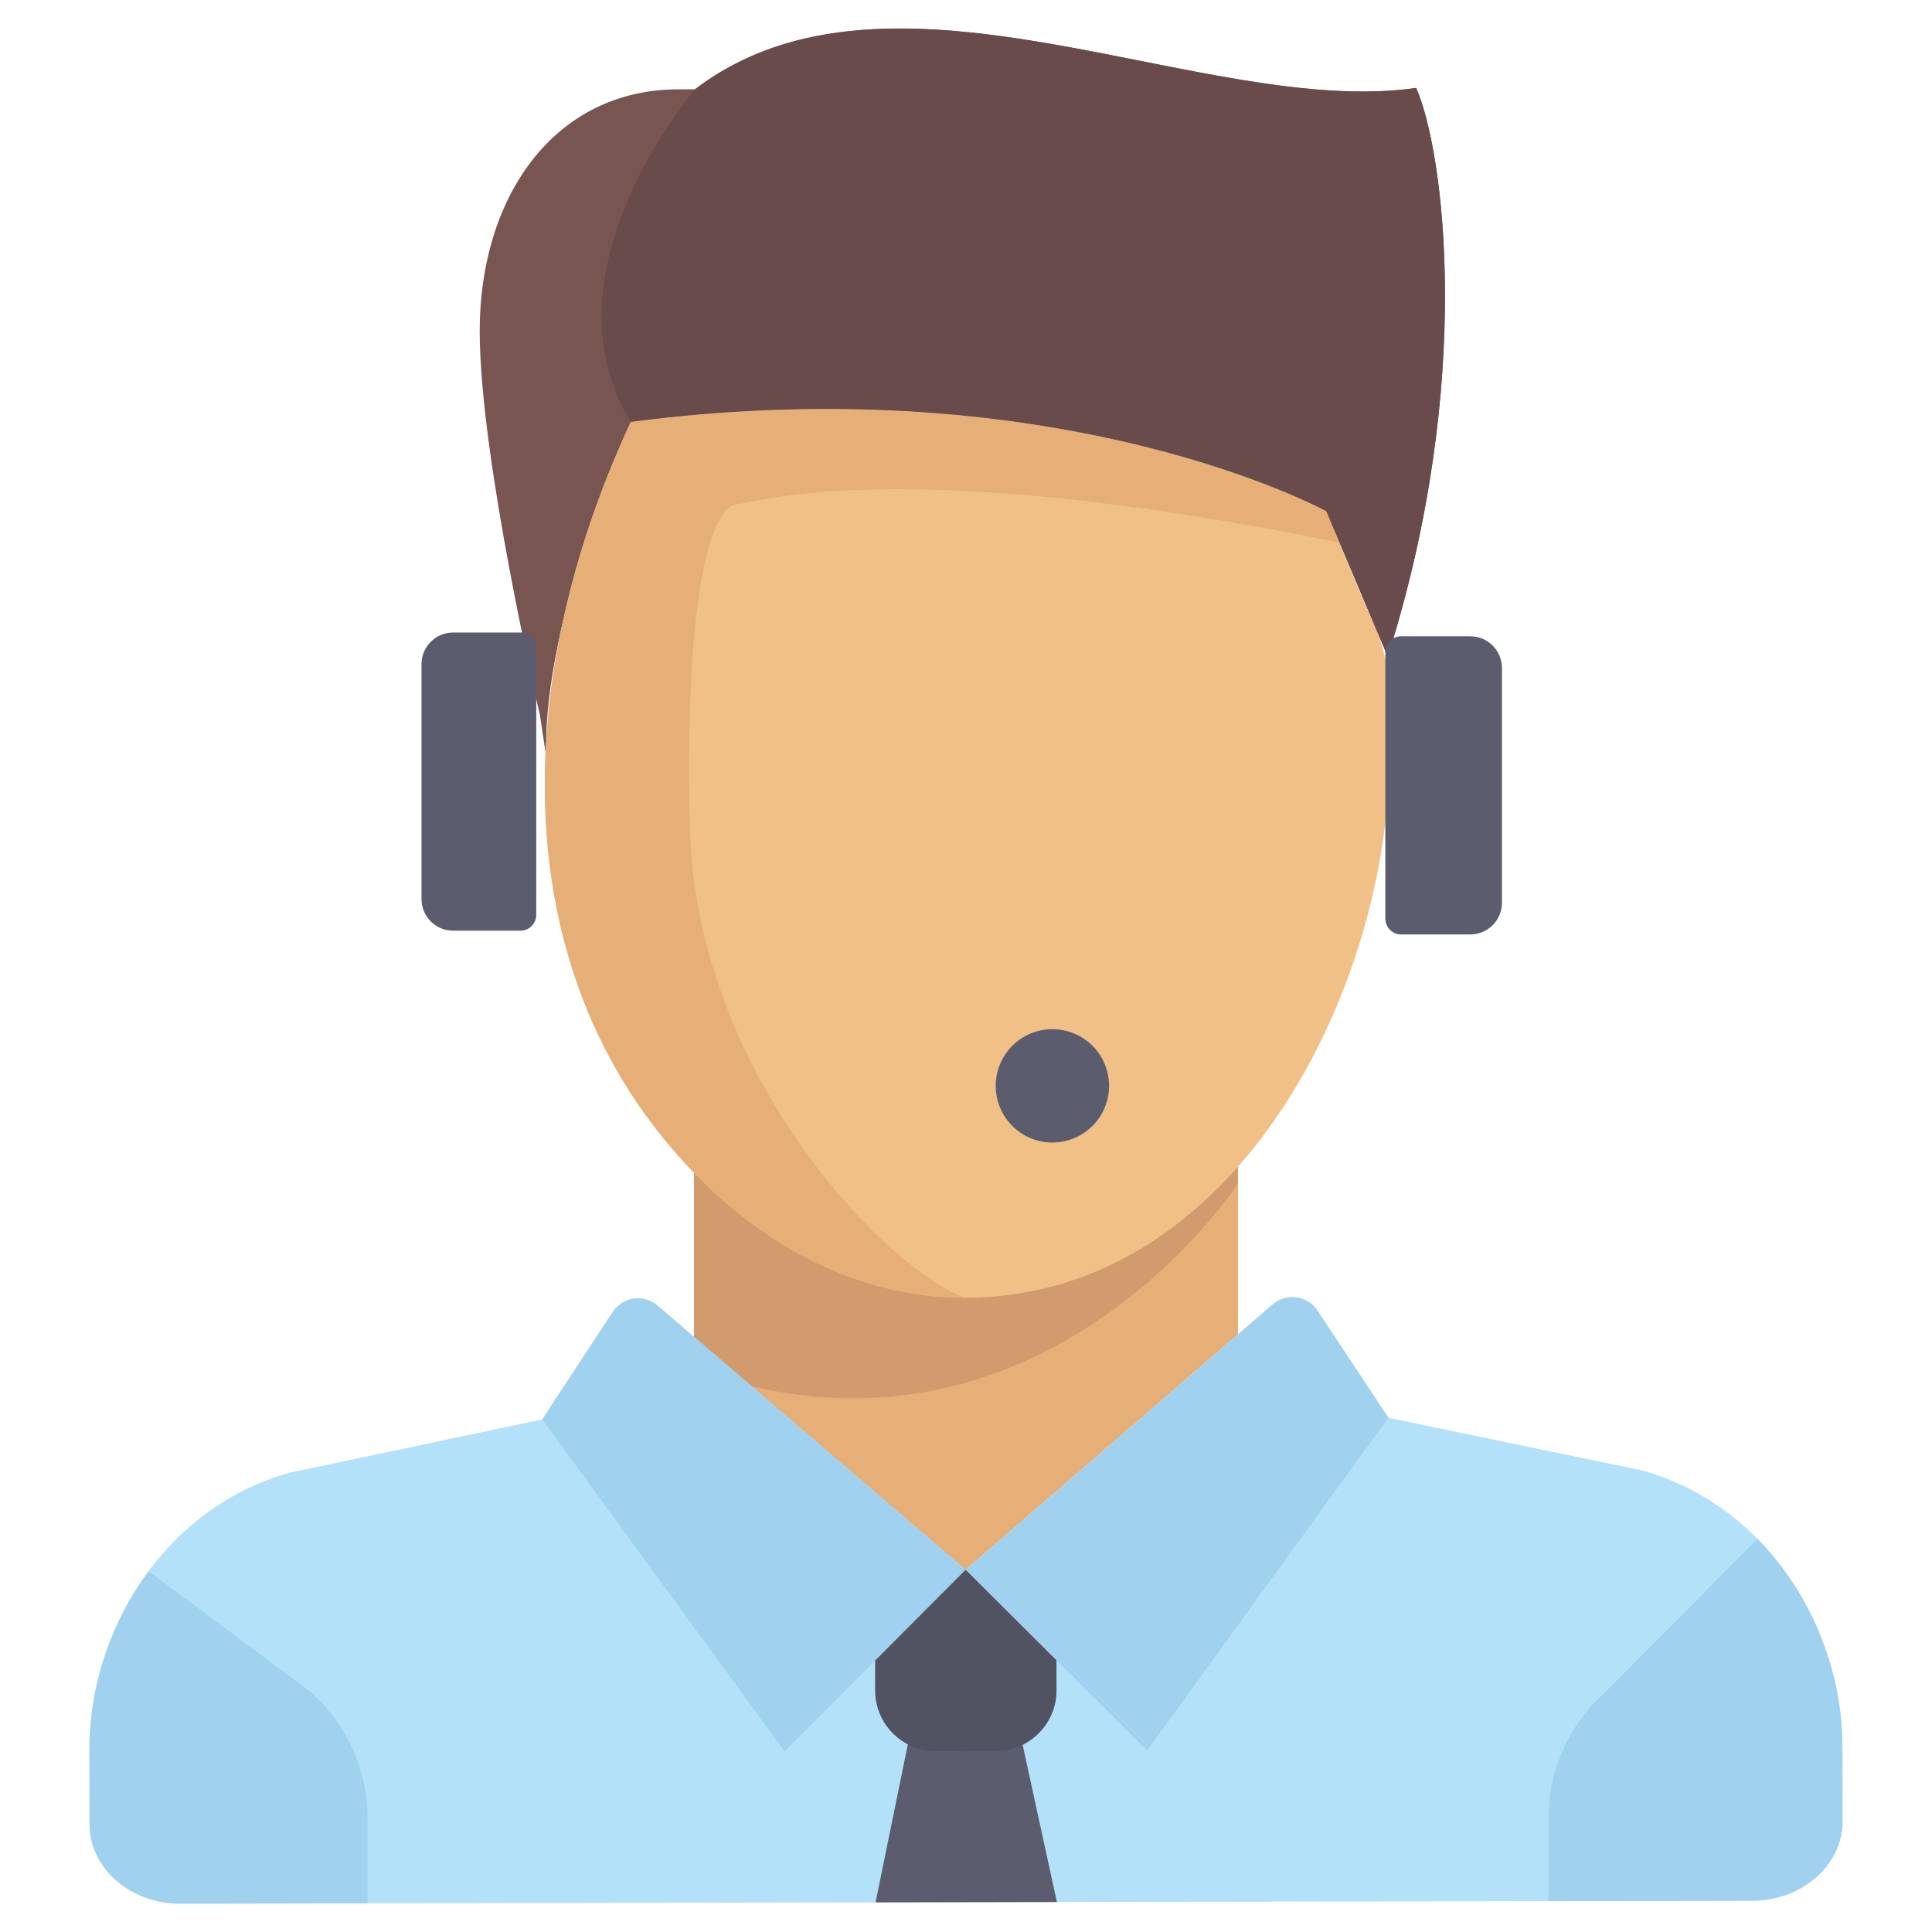 <svg xmlns="http://www.w3.org/2000/svg" viewBox="0.0 0.0 200.0 200.0" height="200.0px" width="200.0px"><path fill="#E6AF78" fill-opacity="1.0"  filling="0" d="M128.158 140.533 L128.158 118.633 L71.842 118.633 L71.842 140.533 L100 165.562 L128.158 140.533 Z"></path>
<path fill="#D29B6E" fill-opacity="1.0"  filling="0" d="M71.842 118.633 L71.842 141.739 C107.313 154.519 128.158 122.534 128.158 122.534 L128.158 118.632 L71.842 118.632 L71.842 118.633 Z"></path>
<path fill="#B4E1FA" fill-opacity="1.0"  filling="0" d="M190.727 180.766 C190.704 168.711 183.081 155.856 169.963 152.208 L143.731 146.773 L136.282 135.524 C135.211 134.102 133.172 133.858 131.797 134.988 L99.959 162.499 L99.959 162.499 L99.959 162.499 L68.017 135.108 C66.637 133.983 64.599 134.235 63.533 135.661 L56.127 146.938 L29.916 152.471 C16.811 156.169 9.237 169.052 9.259 181.107 L9.274 188.867 C9.282 193.406 13.492 197.078 18.676 197.068 L90.637 196.933 L109.409 196.898 L181.37 196.762 C186.554 196.753 190.75 193.065 190.741 188.526 L190.727 180.766 Z"></path>
<path fill="#A0D2F0" fill-opacity="1.0"  filling="0" d="M32.096 175.093 L15.385 162.643 C11.394 168.023 9.247 174.682 9.259 181.107 L9.273 188.868 C9.282 193.406 13.491 197.079 18.675 197.068 L38.059 197.032 L38.059 188.235 C38.059 183.221 35.892 178.444 32.096 175.093 Z"></path>
<path fill="#A0D2F0" fill-opacity="1.0"  filling="0" d="M190.741 188.526 L190.727 180.766 C190.712 173.066 187.593 165.045 181.927 159.3 L166.249 175.093 C162.455 178.443 160.287 183.221 160.287 188.234 L160.287 196.802 L181.371 196.762 C186.554 196.753 190.75 193.065 190.741 188.526 Z"></path>
<path fill="#785550" fill-opacity="1.0"  filling="0" d="M56.545 76.005 C57.037 63.498 63.426 47.774 65.005 44.344 C65.206 43.907 65.319 43.672 65.319 43.672 C70.194 43.035 74.864 42.649 79.315 42.465 C80.587 42.412 81.841 42.376 83.076 42.356 C117.059 41.792 137.298 52.923 137.298 52.923 L143.658 67.976 C152.656 39.597 149.482 15.616 146.602 9.103 C124.707 12.272 92.341 -6.309 71.947 9.243 L70.214 9.246 C57.255 9.27 49.632 20.538 49.658 34.315 C49.683 47.613 55.891 74.009 55.891 74.009 L56.546 78.352 C56.545 77.907 56.529 77.243 56.546 76.787 C56.546 76.766 56.544 76.027 56.545 76.005 Z"></path>
<path fill="#F0C087" fill-opacity="1.0"  filling="0" d="M143.326 85.827 C143.358 85.579 143.388 85.332 143.417 85.086 C144.174 78.59 144.904 70.368 142.124 64.349 C140.394 60.603 138.904 56.725 137.297 52.922 C137.297 52.922 117.058 41.792 83.076 42.356 C81.84 42.376 80.586 42.412 79.314 42.464 C74.863 42.648 70.193 43.035 65.318 43.671 C65.318 43.671 65.205 43.906 65.004 44.344 C53.282 69.808 51.423 101.454 72.914 122.477 C77.843 127.298 83.83 131.12 90.491 133.015 C91.318 133.251 92.154 133.457 92.997 133.631 C93.161 133.665 93.325 133.698 93.489 133.729 C95.596 134.133 97.748 134.344 99.936 134.34 C125.296 134.294 140.447 108.284 143.326 85.827 Z"></path>
<path fill="#E6AF78" fill-opacity="1.0"  filling="0" d="M71.406 85.434 C70.672 50.431 76.49 52.192 76.49 52.192 C90.844 48.879 114.609 51.217 138.641 56.164 C138.197 55.08 137.752 53.998 137.297 52.922 C137.297 52.922 117.058 41.792 83.076 42.355 C81.84 42.376 80.587 42.411 79.315 42.464 C74.864 42.648 70.194 43.034 65.319 43.671 C65.319 43.671 65.206 43.906 65.004 44.344 C53.283 69.808 51.423 101.453 72.915 122.477 C77.843 127.298 83.83 131.119 90.492 133.015 C91.319 133.251 92.155 133.456 92.998 133.631 C93.161 133.665 93.325 133.698 93.489 133.729 C95.591 134.132 97.738 134.343 99.92 134.34 C92.034 131.574 71.951 111.388 71.406 85.434 Z"></path>
<path fill="#694B4B" fill-opacity="1.0"  filling="0" d="M146.601 9.102 C124.706 12.272 92.341 -6.31 71.946 9.242 C71.946 9.242 55.712 28.153 65.318 43.671 C70.193 43.034 74.863 42.648 79.314 42.464 C79.341 42.463 79.367 42.462 79.394 42.461 C80.638 42.411 81.866 42.375 83.076 42.355 C117.058 41.792 137.297 52.922 137.297 52.922 L143.657 67.975 C152.655 39.596 149.482 15.615 146.601 9.102 Z"></path>
<path fill="#A0D2F0" fill-opacity="1.0"  filling="0" d="M90.59 171.903 L99.959 162.499 L68.017 135.108 C66.637 133.983 64.599 134.235 63.533 135.661 L56.127 146.938 L81.221 181.307 L90.59 171.903 Z"></path>
<path fill="#E4EAF6" fill-opacity="1.0"  filling="0" d="M118.766 181.236 L143.731 146.773 L136.282 135.524 C135.211 134.102 133.172 133.858 131.797 134.988 L99.958 162.499 L109.362 171.868 L118.766 181.236 Z"></path>
<path fill="#A0D2F0" fill-opacity="1.0"  filling="0" d="M118.766 181.236 L143.731 146.773 L136.282 135.524 C135.211 134.102 133.172 133.858 131.797 134.988 L99.958 162.499 L109.362 171.868 L118.766 181.236 Z"></path>
<path fill="#5B5D6E" fill-opacity="1.0"  filling="0" d="M105.821 180.423 L94.089 180.032 L90.637 196.933 L109.409 196.897 L105.821 180.423"></path>
<path fill="#515262" fill-opacity="1.0"  filling="0" d="M90.596 175.032 C90.602 178.473 93.423 181.284 96.865 181.278 L103.123 181.266 C106.564 181.259 109.375 178.439 109.369 174.996 L109.363 171.868 L99.959 162.499 L90.59 171.903 L90.596 175.032 Z"></path>
<path fill="#5B5D6E" fill-opacity="1.0"  filling="0" d="M114.809 112.408 A5.866 5.866 0.0 1 1 103.077 112.408 A5.866 5.866 0.0 1 1 114.809 112.408 Z"></path>
<path fill="#5B5D6E" fill-opacity="1.0"  filling="0" d="M53.875 96.344 L46.908 96.344 C45.099 96.344 43.633 94.877 43.633 93.068 L43.633 68.754 C43.633 66.945 45.099 65.478 46.908 65.478 L53.875 65.478 C54.78 65.478 55.513 66.211 55.513 67.116 L55.513 94.706 C55.513 95.611 54.78 96.344 53.875 96.344 Z"></path>
<path fill="#5B5D6E" fill-opacity="1.0"  filling="0" d="M145.048 96.735 L152.206 96.735 C154.015 96.735 155.482 95.268 155.482 93.459 L155.482 69.145 C155.482 67.336 154.015 65.869 152.206 65.869 L145.048 65.869 C144.143 65.869 143.41 66.602 143.41 67.507 L143.41 95.097 C143.41 96.002 144.144 96.735 145.048 96.735 Z"></path>
<path fill="" fill-opacity="1.0"  filling="0" d="M193.66 180.76 C193.647 174.066 191.522 167.288 187.675 161.676 C183.471 155.544 177.618 151.292 170.749 149.382 C170.685 149.365 170.622 149.349 170.558 149.336 L145.51 144.146 L138.728 133.904 C138.695 133.855 138.661 133.806 138.626 133.76 C137.487 132.247 135.676 131.344 133.781 131.344 C132.383 131.344 131.017 131.833 129.936 132.721 C129.917 132.737 129.898 132.752 129.879 132.768 L99.951 158.629 L69.926 132.881 C69.908 132.865 69.889 132.849 69.87 132.834 C68.791 131.955 67.432 131.471 66.042 131.471 C64.139 131.471 62.322 132.381 61.184 133.905 C61.149 133.952 61.115 134.001 61.082 134.05 L54.339 144.317 L29.311 149.601 C29.247 149.615 29.184 149.63 29.12 149.648 C22.258 151.585 16.42 155.858 12.24 162.006 C8.415 167.632 6.314 174.418 6.327 181.112 L6.342 188.872 C6.348 191.925 7.685 194.77 10.107 196.884 C12.412 198.895 15.447 200.001 18.656 200.001 C18.664 200.001 18.673 200.001 18.682 200.001 L90.629 199.866 C90.633 199.866 90.637 199.866 90.641 199.866 C90.645 199.866 90.65 199.866 90.655 199.866 L109.395 199.83 C109.399 199.83 109.403 199.831 109.407 199.831 C109.41 199.831 109.414 199.83 109.418 199.83 L181.376 199.695 C184.594 199.689 187.635 198.571 189.939 196.546 C192.353 194.424 193.68 191.573 193.674 188.52 L193.66 180.76 Z M133.672 137.244 C133.72 137.21 133.845 137.195 133.914 137.26 L140.164 146.698 L118.405 176.735 L111.434 169.791 L111.434 169.791 L104.268 162.652 L133.672 137.244 Z M96.853 184.21 C96.859 184.21 96.865 184.21 96.87 184.21 L103.128 184.199 C103.37 184.198 103.609 184.185 103.846 184.167 L105.826 193.971 L94.209 193.993 L96.153 184.181 C96.384 184.199 96.617 184.21 96.853 184.21 Z M106.435 175.001 C106.437 175.883 106.091 176.716 105.461 177.348 C104.83 177.981 103.998 178.33 103.117 178.332 L96.859 178.344 C96.857 178.344 96.855 178.344 96.853 178.344 C95.023 178.344 93.532 176.857 93.528 175.026 L93.525 173.112 L99.966 166.646 L106.431 173.087 L106.435 175.001 Z M65.908 137.388 C65.977 137.323 66.1 137.335 66.15 137.371 L95.65 162.668 L81.566 176.805 L59.694 146.849 L65.908 137.388 Z M18.67 194.135 C16.863 194.147 15.202 193.545 13.962 192.463 C12.833 191.478 12.209 190.198 12.207 188.861 L12.192 181.101 C12.173 170.905 18.497 158.793 30.621 155.32 L54.876 150.199 L78.852 183.036 C79.358 183.728 80.142 184.165 80.997 184.231 C81.072 184.237 81.146 184.239 81.221 184.239 C81.998 184.239 82.746 183.931 83.299 183.376 L88.294 178.362 C88.811 179.679 89.62 180.849 90.646 181.79 L88.227 194.003 L18.67 194.135 Z M186.067 192.139 C184.831 193.225 183.161 193.826 181.365 193.829 L111.809 193.959 L109.344 181.755 C110.366 180.81 111.171 179.637 111.682 178.319 L116.697 183.314 C117.249 183.864 117.994 184.169 118.766 184.169 C118.845 184.169 118.923 184.166 119.002 184.16 C119.857 184.091 120.639 183.652 121.142 182.957 L144.994 150.03 L169.269 155.06 C181.407 158.487 187.775 170.575 187.794 180.771 L187.809 188.531 C187.811 189.869 187.192 191.15 186.067 192.139 Z"></path>
<path fill="" fill-opacity="1.0"  filling="0" d="M46.846 99.352 L46.918 137.576 C46.921 139.194 48.234 140.503 49.851 140.503 C49.853 140.503 49.855 140.503 49.857 140.503 C51.477 140.5 52.788 139.184 52.785 137.564 L52.714 99.823 L55.92 99.817 C58.246 107.163 61.888 114.068 66.641 119.933 C75.707 131.117 87.505 137.273 99.873 137.272 C99.896 137.272 99.92 137.272 99.943 137.272 C109.538 137.254 118.846 133.502 126.86 126.421 C126.918 126.37 126.972 126.315 127.025 126.26 C127.536 126.294 128.049 126.317 128.563 126.317 C132.203 126.317 135.905 125.45 139.502 123.701 C151.235 117.995 159.101 104.625 159.074 90.433 L159.039 71.66 C159.035 69.212 158.072 66.908 156.33 65.172 C154.592 63.44 152.29 62.487 149.849 62.487 C149.844 62.487 149.838 62.487 149.832 62.487 L148.297 62.49 C155.253 35.978 152.074 14.222 149.285 7.915 C149.281 7.905 149.275 7.896 149.271 7.886 C149.244 7.828 149.215 7.772 149.185 7.715 C149.168 7.684 149.152 7.652 149.135 7.622 C149.106 7.573 149.074 7.525 149.042 7.477 C149.019 7.443 148.997 7.408 148.973 7.375 C148.945 7.336 148.914 7.3 148.884 7.262 C148.853 7.223 148.823 7.184 148.79 7.148 C148.763 7.118 148.735 7.091 148.707 7.062 C148.668 7.022 148.63 6.982 148.589 6.944 C148.562 6.919 148.533 6.896 148.504 6.872 C148.461 6.835 148.419 6.798 148.374 6.764 C148.34 6.739 148.305 6.716 148.27 6.692 C148.229 6.663 148.188 6.634 148.145 6.607 C148.1 6.58 148.054 6.556 148.008 6.53 C147.973 6.511 147.939 6.491 147.903 6.473 C147.849 6.447 147.792 6.423 147.735 6.399 C147.706 6.387 147.678 6.373 147.648 6.362 C147.588 6.339 147.526 6.32 147.463 6.301 C147.436 6.292 147.408 6.282 147.38 6.275 C147.321 6.258 147.261 6.246 147.2 6.234 C147.167 6.227 147.134 6.218 147.1 6.213 C147.048 6.204 146.996 6.198 146.943 6.192 C146.899 6.187 146.854 6.181 146.809 6.178 C146.767 6.175 146.725 6.175 146.683 6.174 C146.626 6.172 146.569 6.171 146.512 6.173 C146.478 6.174 146.444 6.177 146.41 6.179 C146.345 6.184 146.279 6.189 146.214 6.198 C146.204 6.199 146.194 6.199 146.185 6.2 C138.307 7.341 128.789 5.448 118.712 3.444 C101.854 0.092 84.434 -3.363 70.886 6.393 C70.67 6.343 70.447 6.314 70.217 6.314 C70.215 6.314 70.213 6.314 70.211 6.314 C63.199 6.327 56.998 9.35 52.751 14.827 C48.852 19.854 46.713 26.777 46.728 34.321 C46.742 42.052 48.731 53.829 50.473 62.676 L49.714 62.677 C47.266 62.682 44.962 63.644 43.226 65.387 C41.49 67.129 40.536 69.437 40.54 71.885 L40.576 90.657 C40.58 94.699 43.21 98.132 46.846 99.352 Z M136.935 118.427 C130.221 121.692 123.326 121.002 117.496 116.493 C118.115 115.239 118.444 113.851 118.441 112.411 C118.432 107.353 114.309 103.238 109.233 103.238 C106.779 103.243 104.472 104.203 102.74 105.942 C101.007 107.681 100.056 109.991 100.06 112.446 C100.07 117.504 104.192 121.619 109.25 121.619 C109.252 121.619 109.266 121.619 109.268 121.619 C110.712 121.617 112.104 121.281 113.358 120.652 C113.464 120.768 113.578 120.878 113.704 120.978 C115.634 122.499 117.679 123.695 119.799 124.569 C113.657 129.038 106.86 131.394 99.93 131.407 C99.911 131.407 99.892 131.407 99.872 131.407 C89.309 131.407 79.126 126.022 71.197 116.24 C63.366 106.578 58.86 93.781 58.837 81.13 L58.83 77.566 C58.809 66.305 65.204 51.074 67.303 46.379 C105.087 41.84 130.138 52.705 135.015 55.056 L140.725 68.572 L140.749 81.001 C140.768 91.385 137.768 101.982 132.301 110.841 C131.45 112.22 131.878 114.027 133.256 114.877 C133.736 115.174 134.269 115.315 134.794 115.315 C135.778 115.315 136.739 114.82 137.293 113.922 C140.026 109.493 142.194 104.669 143.753 99.654 L149.901 99.642 C150.598 99.641 151.283 99.559 151.947 99.406 C149.581 107.729 144.061 114.961 136.935 118.427 Z M105.926 112.435 C105.924 111.547 106.268 110.711 106.895 110.082 C107.522 109.453 108.356 109.106 109.25 109.104 C111.08 109.104 112.571 110.593 112.575 112.422 C112.576 113.311 112.232 114.146 111.605 114.775 C110.979 115.404 110.145 115.752 109.256 115.753 L109.25 118.686 L109.25 115.753 C107.421 115.753 105.929 114.264 105.926 112.435 Z M149.842 68.354 C149.844 68.354 149.846 68.354 149.848 68.354 C150.727 68.354 151.558 68.7 152.188 69.329 C152.821 69.959 153.171 70.791 153.172 71.672 L153.207 90.445 C153.209 91.326 152.863 92.159 152.233 92.792 C151.603 93.424 150.771 93.773 149.889 93.775 L145.281 93.784 C146.167 89.561 146.622 85.259 146.614 80.99 L146.591 68.418 C146.597 68.399 146.603 68.38 146.609 68.36 L149.842 68.354 Z M57.383 18.42 C60.542 14.347 64.981 12.188 70.218 12.179 C70.522 12.178 70.815 12.131 71.091 12.045 C71.963 12.311 72.944 12.17 73.725 11.575 C85.265 2.775 101.685 6.039 117.564 9.197 C125.826 10.84 133.731 12.412 141.022 12.412 C142.235 12.412 143.428 12.362 144.605 12.268 C146.581 19.197 148.525 37.092 143.102 59.124 L140 51.781 C139.743 51.174 139.289 50.671 138.711 50.353 C137.558 49.719 109.948 34.886 64.939 40.764 C64.932 40.765 64.926 40.767 64.919 40.767 C64.862 40.775 64.807 40.787 64.751 40.798 C64.71 40.806 64.668 40.813 64.628 40.822 C64.592 40.831 64.557 40.844 64.521 40.854 C64.187 40.948 63.879 41.095 63.608 41.29 C63.606 41.292 63.603 41.293 63.601 41.295 C63.577 41.312 63.556 41.331 63.533 41.349 C63.337 41.499 63.158 41.674 63.003 41.875 C63 41.879 62.997 41.882 62.994 41.885 C62.962 41.926 62.934 41.97 62.905 42.014 C62.879 42.051 62.852 42.087 62.828 42.126 C62.809 42.157 62.792 42.19 62.774 42.222 C62.743 42.276 62.712 42.329 62.685 42.385 C62.682 42.391 62.679 42.396 62.676 42.402 C62.428 42.917 58.712 50.711 55.951 60.081 C54.33 51.67 52.604 41.127 52.591 34.311 C52.578 28.064 54.281 22.422 57.383 18.42 Z M47.378 69.526 C48.008 68.893 48.84 68.544 49.722 68.542 L51.672 68.539 C52.289 71.437 52.77 73.539 52.958 74.348 L52.971 81.14 C52.98 85.431 53.457 89.737 54.363 93.954 L49.77 93.963 C49.768 93.963 49.765 93.963 49.763 93.963 C47.933 93.963 46.442 92.476 46.439 90.645 L46.404 71.872 C46.402 70.992 46.748 70.158 47.378 69.526 Z"></path></svg>